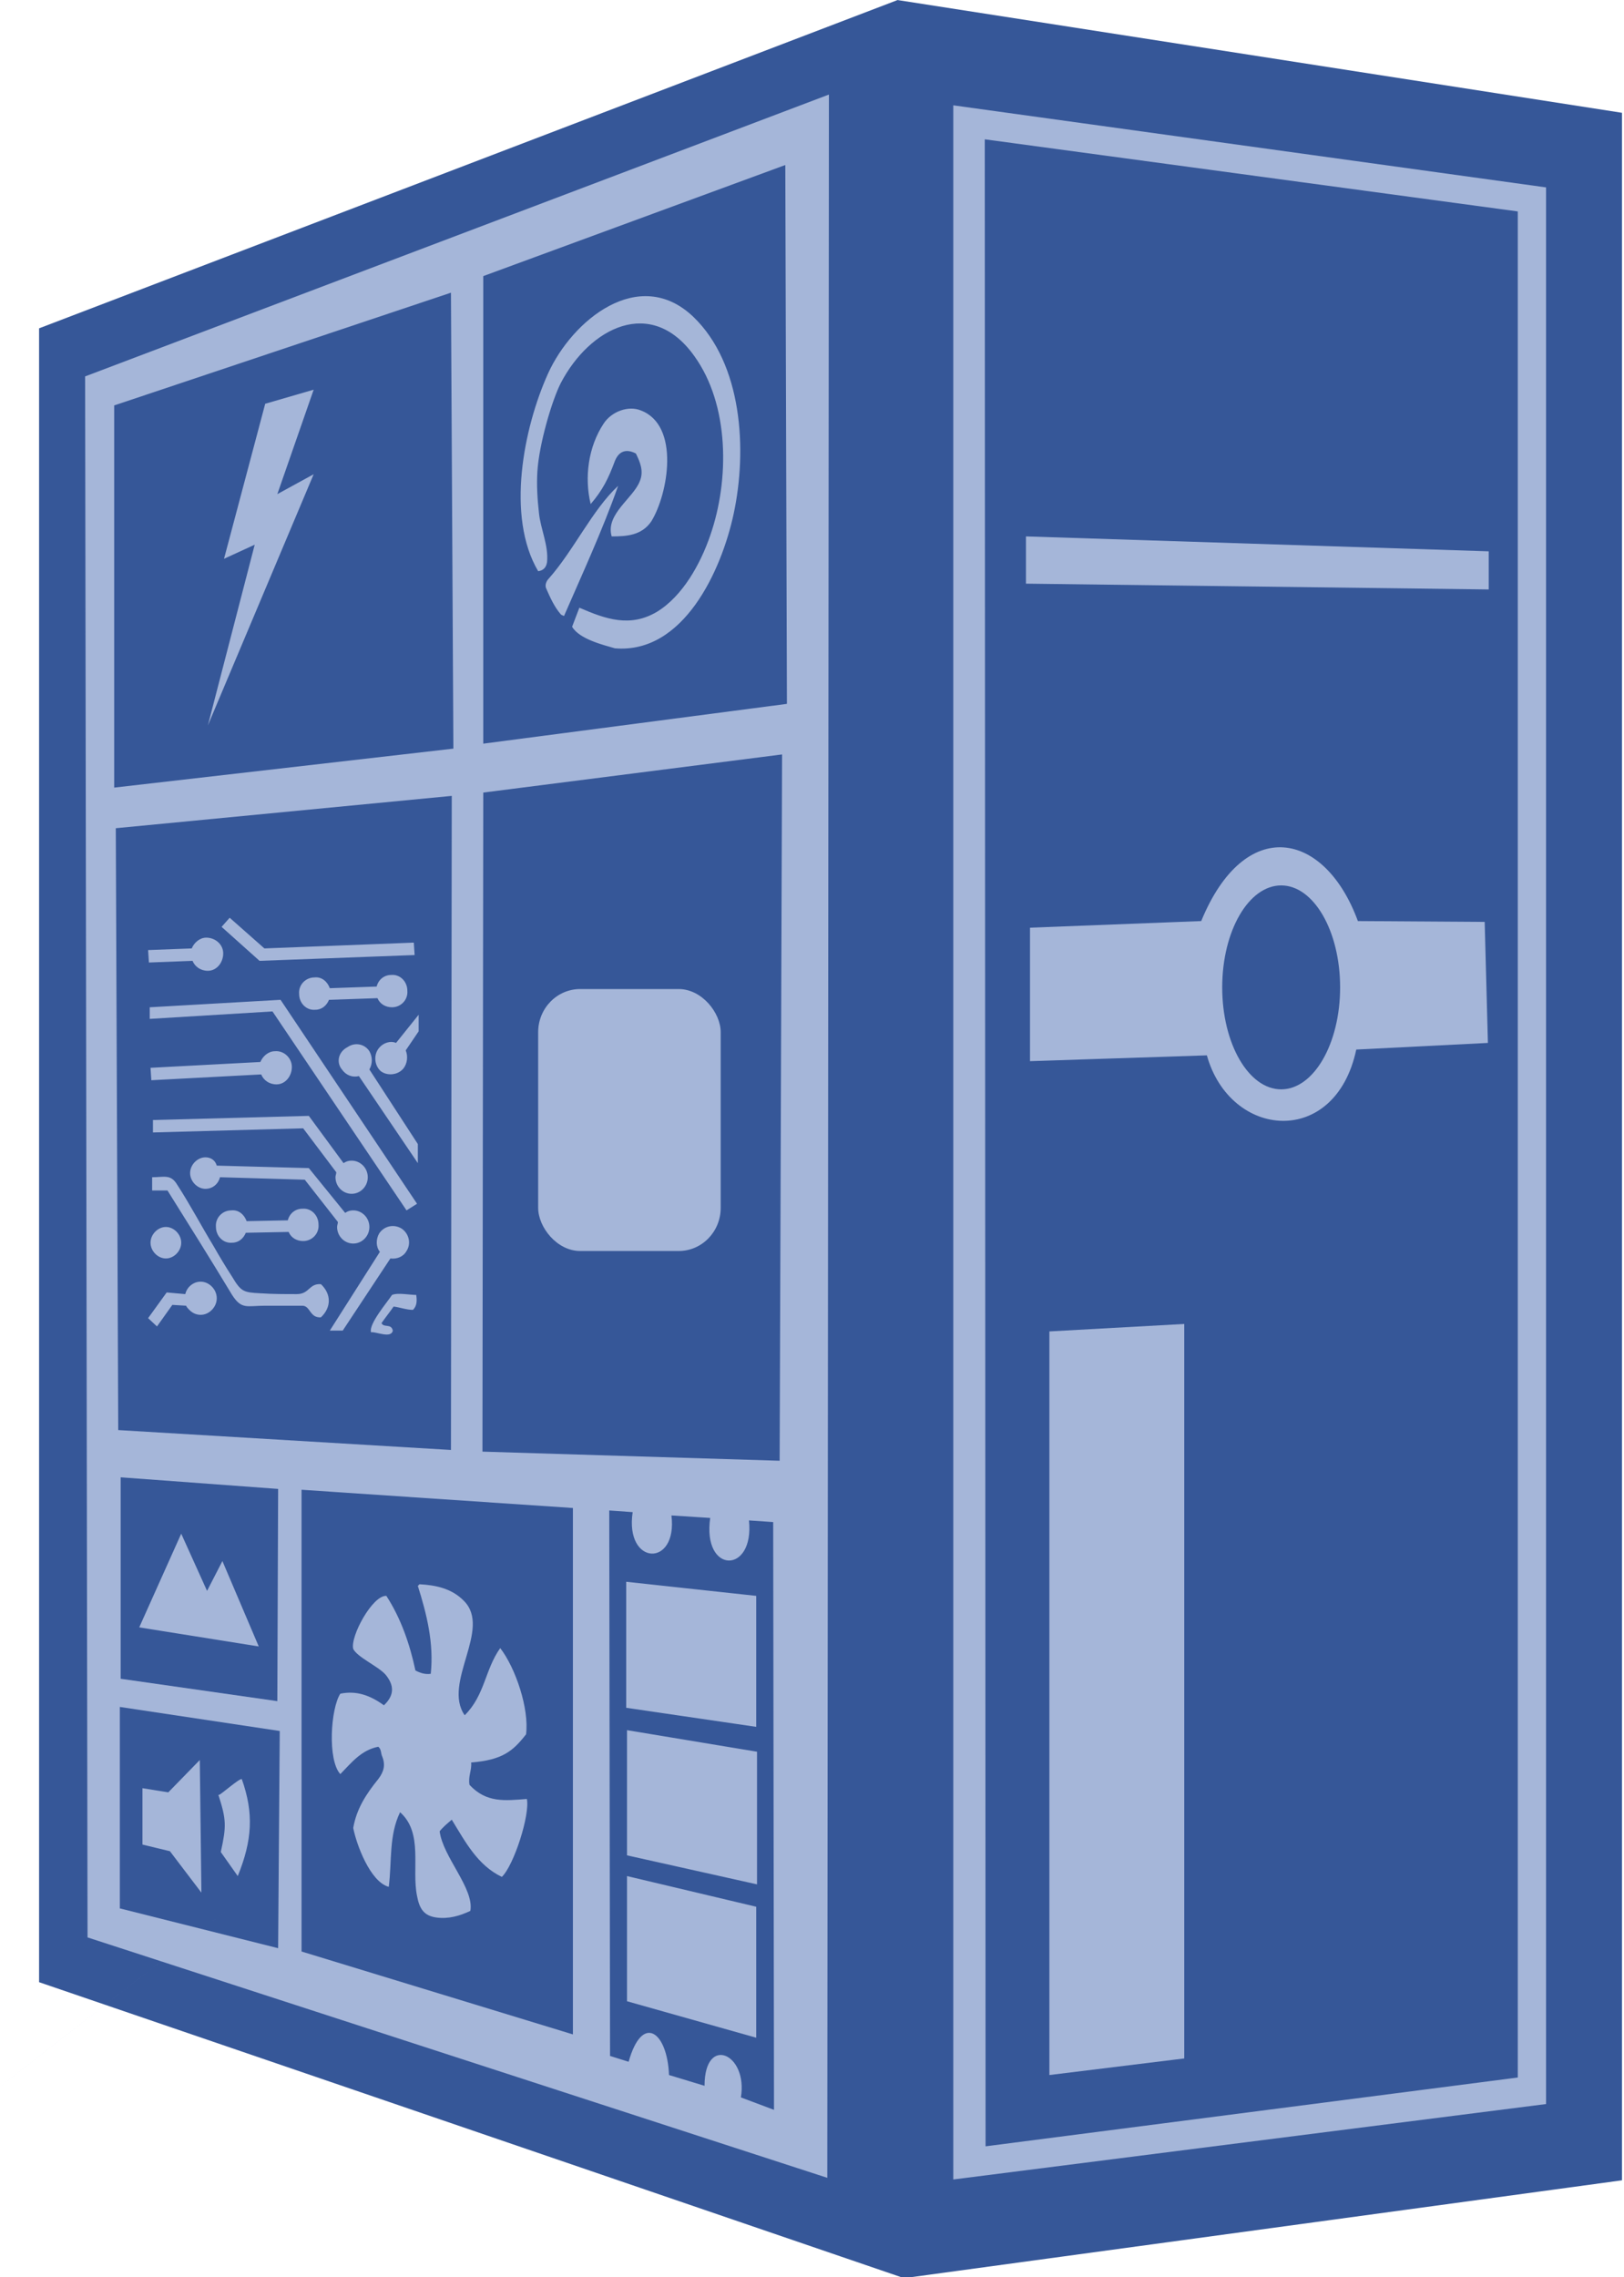 <?xml version="1.0" encoding="UTF-8" standalone="no"?>
<svg
   viewBox="0 0 91.295 128"
   version="1.1"
   id="svg7"
   width="91.295"
   height="128"
   xmlns="http://www.w3.org/2000/svg"
   xmlns:svg="http://www.w3.org/2000/svg">
  <defs
     id="defs7" />
  <g
     id="g7"
     transform="matrix(0.454,0,0,0.466,-21.411,-5.869)"
     style="stroke-width:2.173">
    <path
       d="M 52,52.2 158.3,12.6 248,26.2 v 242.6 6.8 L 159.1,287.4 52,251.7 Z"
       fill="#365798"
       id="path1"
       style="stroke-width:2.173" />
    <path
       d="M 58,246.3 57.7,58 149.8,24 149.6,275.3 Z m 107.2,29.2 V 25.3 l 73.4,9.9 v 231.2 z"
       fill="#a5b6d9"
       id="path2"
       style="stroke-width:2.173" />
    <path
       d="m 103,187.5 -41.2,-2.4 -0.3,-72.6 41.6,-3.9 z m 4,-79.3 37,-4.6 -0.3,85.2 -36.8,-1.1 z M 61.3,107.6 V 61.5 l 41.7,-13.6 0.3,55 z m 83.1,-75.1 0.2,65 -37.6,4.8 V 45.9 Z M 84.5,248 v -55.7 l 33.6,2.2 V 258 Z m 58.5,19.1 -4.1,-1.5 c 0.9,-5.3 -4.5,-7.6 -4.5,-1.4 l -4.4,-1.3 c -0.2,-5.2 -3.3,-7.5 -5,-1.6 l -2.3,-0.7 -0.1,-65.8 2.9,0.2 c -1,6.5 5.6,6.7 4.8,0.4 l 4.8,0.3 c -1,6.8 5.5,6.8 4.8,0.3 l 3,0.2 z m -80.9,-76.3 19.5,1.4 -0.1,25.6 -19.4,-2.7 z m 19.7,30.6 -0.2,26.2 -19.6,-4.8 v -24.3 z m 87.3,-192 66,8.7 v 225.1 l -65.9,8.3 z"
       fill="#365798"
       id="path3"
       style="stroke-width:2.173" />
    <path
       d="M 72.9,100.1 78.7,78.3 74.9,80 80,61.3 86,59.6 81.5,72.2 86,69.8 Z"
       fill="#a5b6d9"
       id="path4"
       style="stroke-width:2.173" />
    <path
       d="m 118,88.2 c 0.3,-0.8 0.6,-1.5 0.9,-2.3 3.3,1.4 6.3,2.4 9.6,0.5 3.2,-1.9 5.4,-5.8 6.6,-9.2 2.4,-6.7 2.4,-15.8 -2,-21.7 -5.3,-7.2 -12.9,-3.4 -16.5,3.3 -1.1,2.1 -2.7,7.4 -2.9,10.7 -0.1,1.6 0,3.3 0.2,5 0.2,1.9 1.2,3.9 1,5.9 -0.1,0.6 -0.4,1 -1.1,1.1 -4,-6.6 -1.8,-17.3 1.2,-23.8 3,-6.5 11.3,-13.1 18,-6.9 6.1,5.7 6.7,16.1 5,23.8 -1.5,6.8 -6.2,16.9 -14.7,16.2 -1.4,-0.4 -4.4,-1.1 -5.3,-2.6 z m 4.9,-10.9 c -0.8,-2.7 2.7,-4.6 3.5,-6.7 0.5,-1.2 0,-2.3 -0.5,-3.3 -1.2,-0.6 -2.1,-0.3 -2.6,0.9 -0.8,2.1 -1.5,3.5 -3,5.2 -0.8,-3.2 -0.3,-6.9 1.6,-9.7 1,-1.5 3.1,-2.2 4.6,-1.6 4.9,1.8 3.4,10.1 1.3,13.4 -1.2,1.7 -3.1,1.8 -4.9,1.8 z m 0.8,-6.1 c -1.9,5.3 -4.7,11.2 -6.7,15.7 -0.2,-0.1 -0.3,-0.1 -0.4,-0.2 -0.8,-0.9 -1.3,-2 -1.8,-3.1 -0.2,-0.4 0,-0.9 0.3,-1.2 3.1,-3.4 5.4,-8.3 8.6,-11.2 z"
       fill="#a5b6d8"
       id="path5"
       style="stroke-width:2.173" />
    <path
       d="m 96.7,231.2 c -1.4,2.8 -1,5.9 -1.4,9 -2.3,-0.6 -4,-5.1 -4.4,-7.1 0.4,-2.3 1.6,-4.1 3.1,-5.9 0.7,-0.9 0.9,-1.7 0.5,-2.7 -0.2,-0.4 -0.1,-0.9 -0.5,-1.2 -2.1,0.4 -3.3,1.9 -4.7,3.3 -1.6,-1.7 -1.2,-7.9 0,-9.7 2,-0.4 3.7,0.2 5.4,1.4 1.3,-1.2 1.3,-2.4 0.2,-3.7 -0.9,-1 -3.5,-2.1 -4,-3.1 -0.4,-1.5 2.4,-6.5 4.1,-6.4 1.8,2.7 2.9,5.8 3.6,9 0.6,0.3 1.2,0.5 1.9,0.4 0.4,-3.7 -0.5,-7.2 -1.6,-10.6 0.1,-0.1 0.2,-0.2 0.2,-0.2 2,0.1 4,0.5 5.5,2 3.5,3.4 -2.7,9.9 0.1,13.8 2.5,-2.4 2.5,-5.5 4.4,-8.1 1.9,2.4 3.6,7.3 3.2,10.4 -1.6,2 -2.9,3.1 -6.8,3.4 0.1,0.9 -0.4,1.7 -0.2,2.7 2.1,2.2 4.4,1.9 7.1,1.7 0.4,1.9 -1.6,8 -3.1,9.4 -3,-1.4 -4.5,-4.2 -6.2,-6.9 -0.6,0.5 -1.1,0.9 -1.5,1.4 0.4,3.1 4.3,6.9 3.8,9.6 -1.3,0.6 -2.7,1 -4.2,0.8 -1.5,-0.2 -2.1,-1 -2.4,-2.6 -0.7,-3.3 0.8,-7.6 -2.1,-10.1 z m 28.1,5.2 v -15.1 l 16.1,2.6 v 16 z m -0.1,-33 16.1,1.7 v 15.8 l -16.1,-2.3 z m 16.1,39.2 v 15.8 l -16,-4.4 v -15.1 z m -76,-7.5 v -6.8 l 3.2,0.5 3.9,-3.9 0.2,16 -3.9,-5 z m 9.5,-6 c 0.3,-0.1 2.5,-2 2.8,-1.9 1.5,4.1 1.3,7.4 -0.5,11.7 L 74.5,236 c 0.7,-3.1 0.7,-3.9 -0.3,-6.9 z m 2.3,12.9 c -51.1,38.7 -25.5,19.3 0,0 z m 117.2,18.9 -16.7,2 v -89.7 l 16.7,-0.9 z m 21.3,-121.7 c -2.6,11.9 -15.6,10.8 -18.5,0.7 l -21.9,0.7 v -16.1 l 21.2,-0.8 c 5.4,-12.8 15.3,-10.9 19.4,0 l 15.7,0.1 0.4,14.6 z M 174.2,83 v -5.7 l 57.3,1.8 v 4.6 z m -109.8,125.9 14.8,2.3 -4.5,-10.3 -1.9,3.6 -3.2,-6.9 z"
       fill="#a5b6d9"
       id="path6"
       style="stroke-width:2.173" />
    <ellipse
       cx="205.8"
       cy="131.7"
       rx="7.3"
       ry="12.3"
       fill="#365798"
       id="ellipse6"
       style="stroke-width:2.173" />
    <path
       d="m 94.1,161.4 c -0.4,0.7 -0.4,1.6 0.1,2.2 l -6.2,9.5 h 1.6 l 5.9,-8.7 c 0.8,0.1 1.6,-0.2 2,-0.9 0.6,-0.9 0.3,-2.1 -0.6,-2.7 -1,-0.6 -2.2,-0.3 -2.8,0.6 z m -26.3,7.1 -2.3,3.1 1.1,1 1.9,-2.6 1.7,0.1 c 0.1,0.2 0.2,0.3 0.4,0.5 0.8,0.8 2,0.8 2.8,0 0.8,-0.8 0.8,-2 0,-2.8 -0.8,-0.8 -2,-0.8 -2.8,0 -0.2,0.2 -0.4,0.5 -0.5,0.9 z m 4.8,-16.3 c -1,0 -1.9,0.9 -1.9,1.9 0,1 0.9,1.9 1.9,1.9 0.9,0 1.6,-0.6 1.8,-1.4 l 10.5,0.3 4.1,5.1 c 0,0.2 -0.1,0.4 -0.1,0.6 0,1.1 0.9,2 2,2 1.1,0 2,-0.9 2,-2 0,-1.1 -0.9,-2 -2,-2 -0.4,0 -0.7,0.1 -1,0.3 L 85.4,153.5 74,153.2 c -0.2,-0.7 -0.8,-1 -1.4,-1 z m 3.2,6.4 c -1.1,0 -2,0.9 -1.9,2 0,1.1 0.9,2 2,1.9 0.8,0 1.4,-0.5 1.7,-1.2 l 5.3,-0.1 c 0.3,0.7 1,1.1 1.8,1.1 1.1,0 2,-0.9 1.9,-2 0,-1.1 -0.9,-2 -2,-1.9 -0.9,0 -1.6,0.6 -1.8,1.4 l -5.1,0.1 c -0.3,-0.8 -1,-1.4 -1.9,-1.3 z m -6.2,3.9 c 0,1 -0.9,1.9 -1.9,1.9 -1,0 -1.9,-0.9 -1.9,-1.9 0,-1 0.9,-1.9 1.9,-1.9 1,0 1.9,0.9 1.9,1.9 z m 3.1,-36.8 c -0.8,0 -1.5,0.6 -1.8,1.3 l -5.4,0.2 0.1,1.5 5.4,-0.2 c 0.3,0.7 1,1.2 1.9,1.2 1.1,0 1.9,-1 1.9,-2.1 0,-1.1 -1,-1.9 -2.1,-1.9 z m 13.4,4.8 c -1.1,0 -2,0.9 -1.9,2 0,1.1 0.9,2 2,1.9 0.8,0 1.4,-0.5 1.7,-1.2 l 6,-0.2 c 0.3,0.7 1,1.1 1.8,1.1 1.1,0 2,-0.9 1.9,-2 0,-1.1 -0.9,-2 -2,-1.9 -0.9,0 -1.6,0.6 -1.8,1.4 l -5.8,0.2 c -0.3,-0.8 -1,-1.4 -1.9,-1.3 z m -10.5,-7.2 -1,1.1 4.7,4.1 19.2,-0.7 -0.1,-1.5 -18.5,0.7 z m -9.9,12.2 v -1.4 l 16.2,-0.9 16.9,24.6 -1.3,0.8 -16.6,-24 z m 31.4,6 c 0.5,-0.6 0.6,-1.5 0.3,-2.2 L 99,137 v -2 l -2.8,3.4 c -0.7,-0.3 -1.6,0 -2.1,0.6 -0.7,0.8 -0.6,2.1 0.2,2.8 0.8,0.6 2.1,0.5 2.8,-0.3 z m -7.6,0.1 c 0.5,0.7 1.3,1 2.1,0.8 l 7.3,10.5 v -2.3 l -6,-9 c 0.4,-0.7 0.4,-1.5 0,-2.2 -0.6,-0.9 -1.8,-1.1 -2.7,-0.5 -1.2,0.6 -1.4,1.9 -0.7,2.7 z m -8.3,-2.2 c -0.8,0 -1.5,0.6 -1.8,1.3 l -13.6,0.7 0.1,1.5 13.6,-0.7 c 0.3,0.7 1,1.2 1.9,1.2 1.1,0 1.9,-1 1.9,-2.1 0,-1.1 -1,-2 -2.1,-1.9 z m 4.2,7.8 -19.3,0.5 v 1.5 l 18.6,-0.5 4.1,5.3 c 0,0.2 -0.1,0.4 -0.1,0.6 0,1.1 0.9,2 2,2 1.1,0 2,-0.9 2,-2 0,-1.1 -0.9,-2 -2,-2 -0.4,0 -0.7,0.1 -1,0.3 z m 9,25 c 0.3,0.6 1.2,0 1.4,0.9 -0.2,1 -2.1,0.1 -2.7,0.2 -0.3,-1 2,-3.6 2.6,-4.5 0.7,-0.3 2.2,0 3,0 0.1,0.7 0.1,1.3 -0.4,1.8 -0.8,0 -1.6,-0.3 -2.4,-0.4 -0.5,0.7 -1,1.3 -1.5,2 z m -26.5,-16 H 66 v -1.6 c 1.5,0 2.3,-0.4 3.1,0.9 1.6,2.4 3,5 4.5,7.4 0.7,1.2 1.5,2.5 2.3,3.7 1.1,1.8 1.4,1.9 3.5,2 1.5,0.1 3,0.1 4.5,0.1 1.6,0 1.5,-1.3 3,-1.2 1.3,1.2 1.3,2.8 0,4 -1.4,0.1 -1.3,-1.4 -2.3,-1.4 H 80 c -2.3,0 -2.9,0.5 -4.1,-1.3 -2.6,-4.2 -5.3,-8.4 -8,-12.6 z"
       fill="#a5b6d9"
       id="path7"
       style="stroke-width:2.173" />
    <rect
       ry="5.2"
       y="131.9"
       x="113.8"
       height="31.6"
       width="22.6"
       fill="#a5b6d9"
       id="rect7"
       style="stroke-width:2.173" />
  </g>
</svg>
